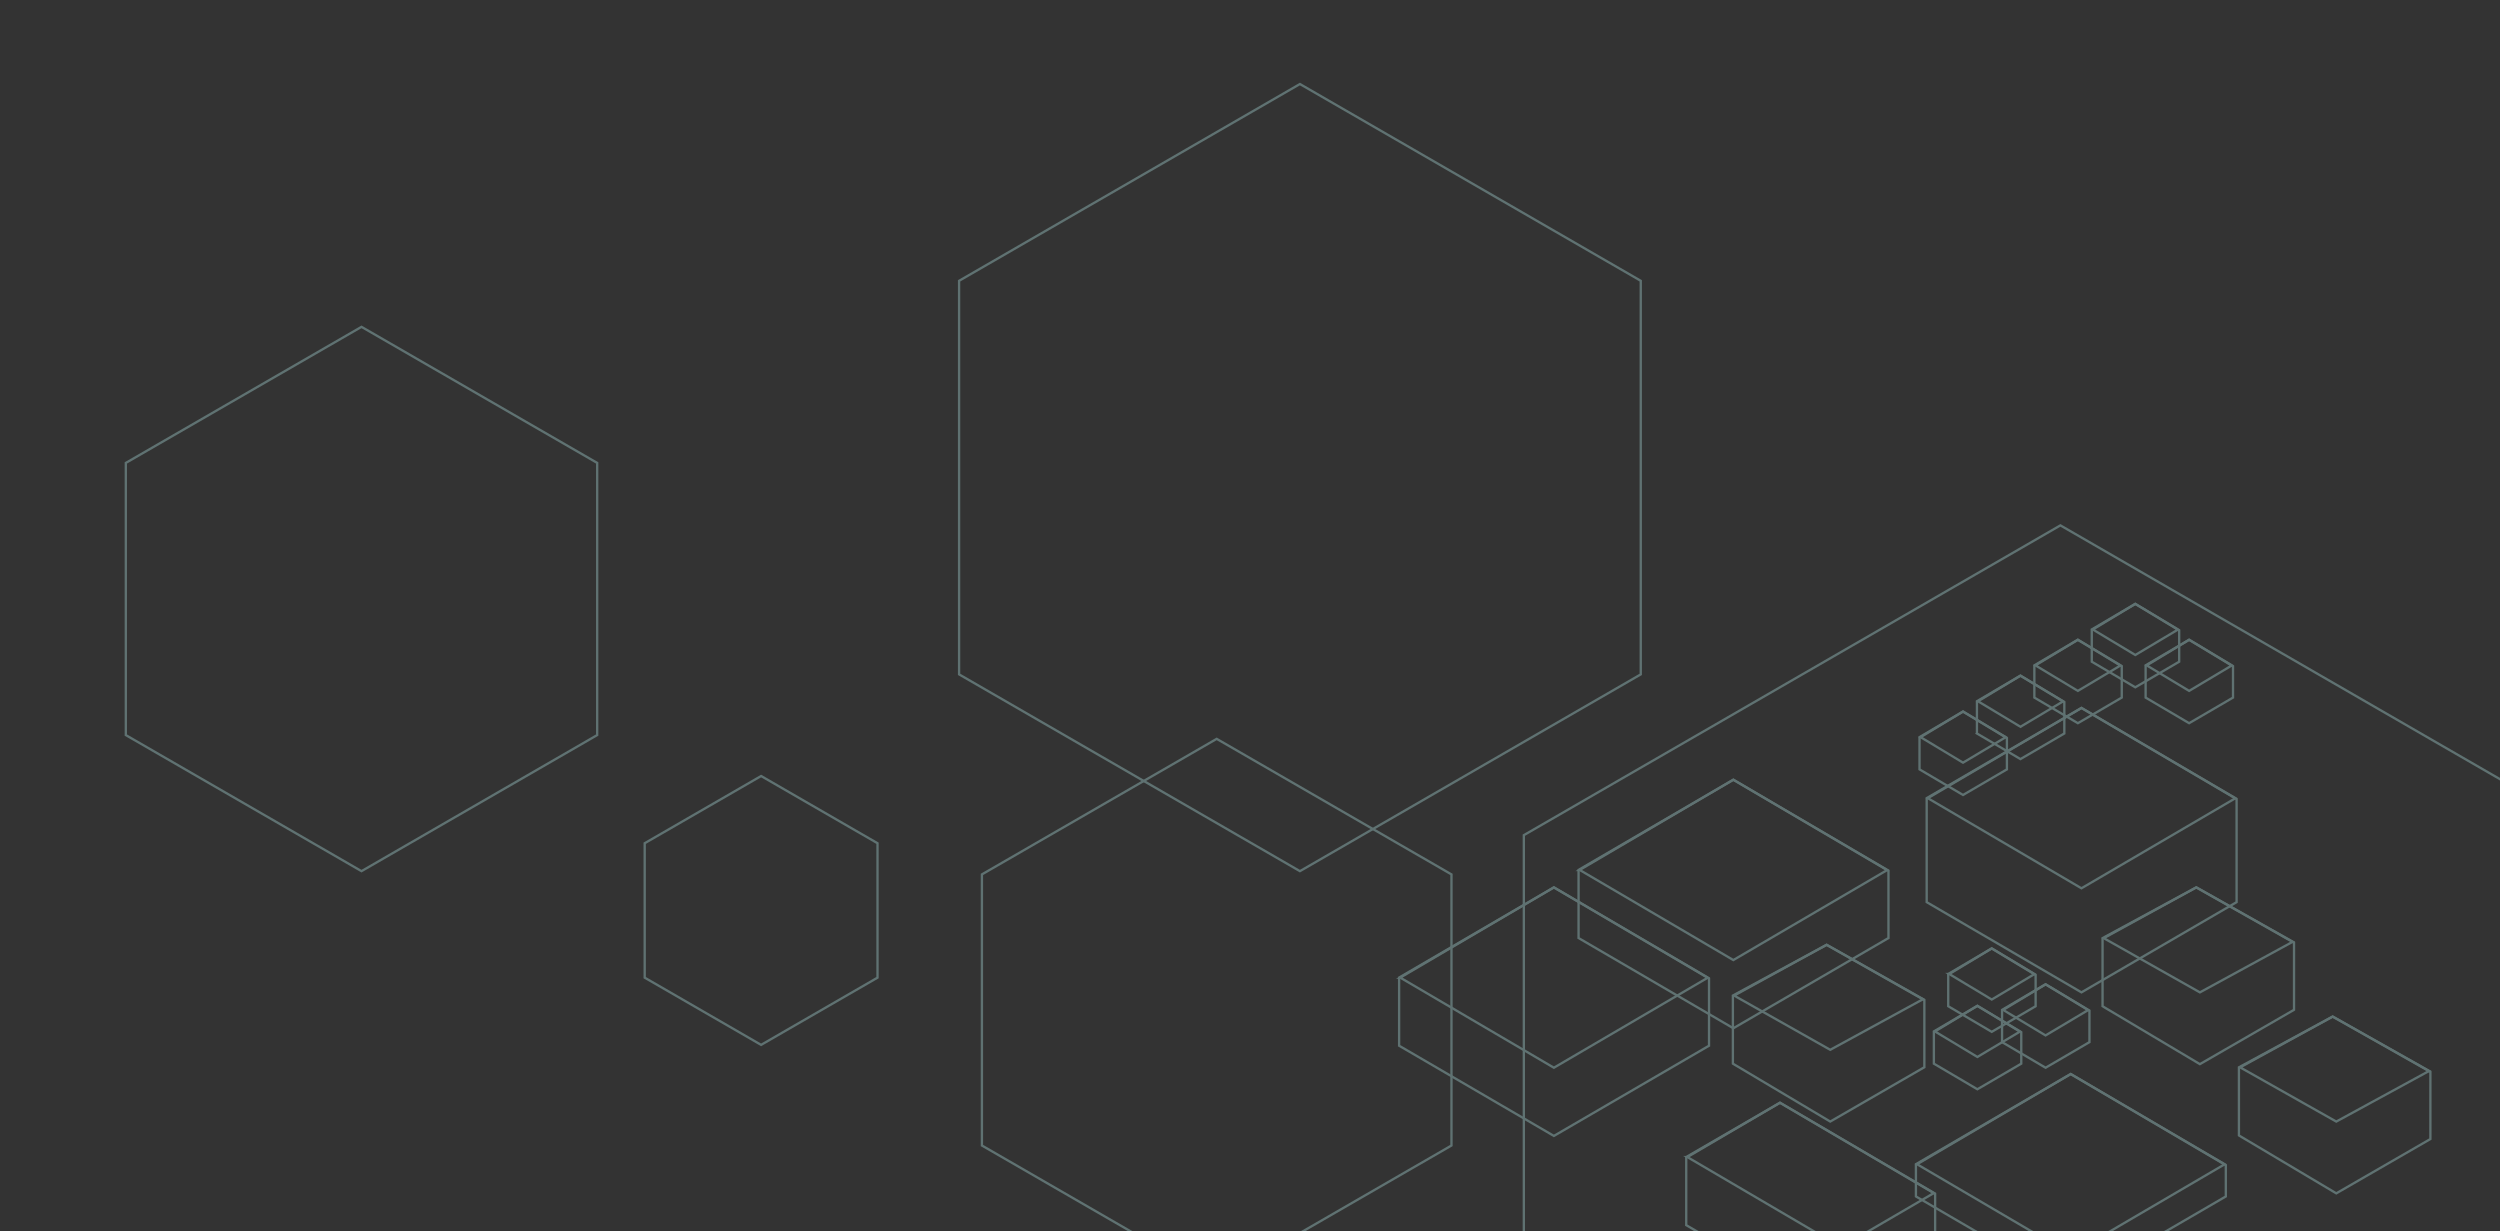 <svg width="1074" height="529" viewBox="0 0 1074 529" xmlns="http://www.w3.org/2000/svg"><rect x="0" y="0" width="1074" height="529" fill="#333333" stroke="none"/><title>hexagon-bg-simple</title><g stroke="#C2FFFE" fill="none" fill-rule="evenodd" opacity=".312"><path d="M326.967 333.379l50.012 28.874v57.75l-50.012 28.874-50.012-28.875v-57.749zM155.3 140.414l101.253 58.458v116.916L155.3 374.246 54.048 315.788V198.872zM522.692 317.413l100.86 58.232V492.11l-100.86 58.232L421.83 492.11V375.645z"/><path d="M558.447 36.1l146.421 84.537v169.072l-146.42 84.537-146.422-84.537V120.637zM885.147 225.704l230.507 133.083v266.168L885.147 758.039 654.639 624.955V358.787z"/><g><path d="M898.628 284.266l18.693 11 18.852-11.002v-13.433l-18.856-11.406-18.689 10.984v13.857z"/><path d="M899.097 270.434l18.224 10.953 18.378-10.953-18.378-11.008-18.224 11.008zM921.755 299.684l18.693 11 18.853-11.002V286.25l-18.857-11.406-18.689 10.984v13.857z"/><path d="M922.224 285.852l18.224 10.953 18.378-10.953-18.378-11.008-18.224 11.008zM873.96 299.684l18.693 11 18.852-11.002V286.25l-18.857-11.406-18.688 10.984v13.857z"/><path d="M874.428 285.852l18.225 10.953 18.377-10.953-18.377-11.008-18.225 11.008zM849.29 315.102l18.694 11 18.852-11.002v-13.433l-18.857-11.406-18.688 10.984v13.857z"/><path d="M849.76 301.27l18.224 10.953 18.377-10.953-18.377-11.008-18.224 11.008zM824.622 330.52l18.693 11 18.852-11.002v-13.433L843.31 305.68l-18.688 10.984v13.857z"/><path d="M825.09 316.688l18.225 10.953 18.377-10.953-18.377-11.008-18.224 11.008zM823.08 513.993l66.488 38.755 66.649-38.756v-13.428l-66.65-39.166-66.487 38.74v13.855z"/><path d="M823.568 500.163l66 38.708 66.16-38.708-66.16-38.765-66 38.765zM827.706 387.565l66.488 38.755 66.648-38.755V343.3l-66.65-39.166-66.486 38.74v44.69z"/><path d="M828.193 342.9l66 38.707 66.16-38.707-66.16-38.765-66 38.765zM836.956 432.278l18.693 11.001 18.852-11.002v-13.433l-18.856-11.406-18.689 10.983v13.857z"/><path d="M837.425 418.447L855.65 429.4l18.378-10.953-18.378-11.008-18.224 11.008zM860.083 447.696l18.693 11.001 18.852-11.002v-13.433l-18.856-11.406-18.689 10.983v13.857z"/><path d="M860.552 433.865l18.224 10.953 18.378-10.953-18.378-11.008-18.224 11.008zM830.79 456.947l18.692 11.001 18.852-11.002v-13.433l-18.857-11.406-18.688 10.983v13.857z"/><path d="M831.258 443.116l18.224 10.953 18.377-10.953-18.377-11.008-18.224 11.008zM678.15 402.983l66.489 38.755 66.649-38.755v-28.847l-66.65-39.166-66.487 38.74v29.273z"/><path d="M678.639 373.736l66 38.707 66.159-38.707-66.16-38.765-66 38.765zM744.448 456.949l41.823 24.875 40.435-23.338v-28.84l-41.986-23.76-40.272 21.798v29.265z"/><path d="M744.977 427.705l41.294 23.291 39.903-21.762-41.452-23.348-39.745 21.819zM903.254 432.28l41.822 24.876 40.435-23.339v-28.84l-41.985-23.76-40.272 21.798v29.265z"/><path d="M903.782 403.036l41.295 23.291 39.903-21.762-41.452-23.348-39.746 21.819zM961.842 487.785l41.823 24.875 40.435-23.338v-28.84l-41.986-23.76-40.272 21.798v29.265z"/><path d="M962.37 458.54l41.295 23.292 39.903-21.762-41.452-23.348-39.745 21.819zM724.405 526.327l66.489 38.756 40.437-23.34v-28.845l-66.65-39.166-40.276 23.323v29.272z"/><path d="M724.893 497.08l66 38.708 39.947-23.291-66.158-38.764-39.789 23.347zM601.06 449.237l66.489 38.756 66.649-38.756V420.39l-66.65-39.166-66.487 38.74v29.273z"/><path d="M601.549 419.99l66 38.707 66.159-38.707-66.16-38.765-66 38.765z"/></g></g></svg>